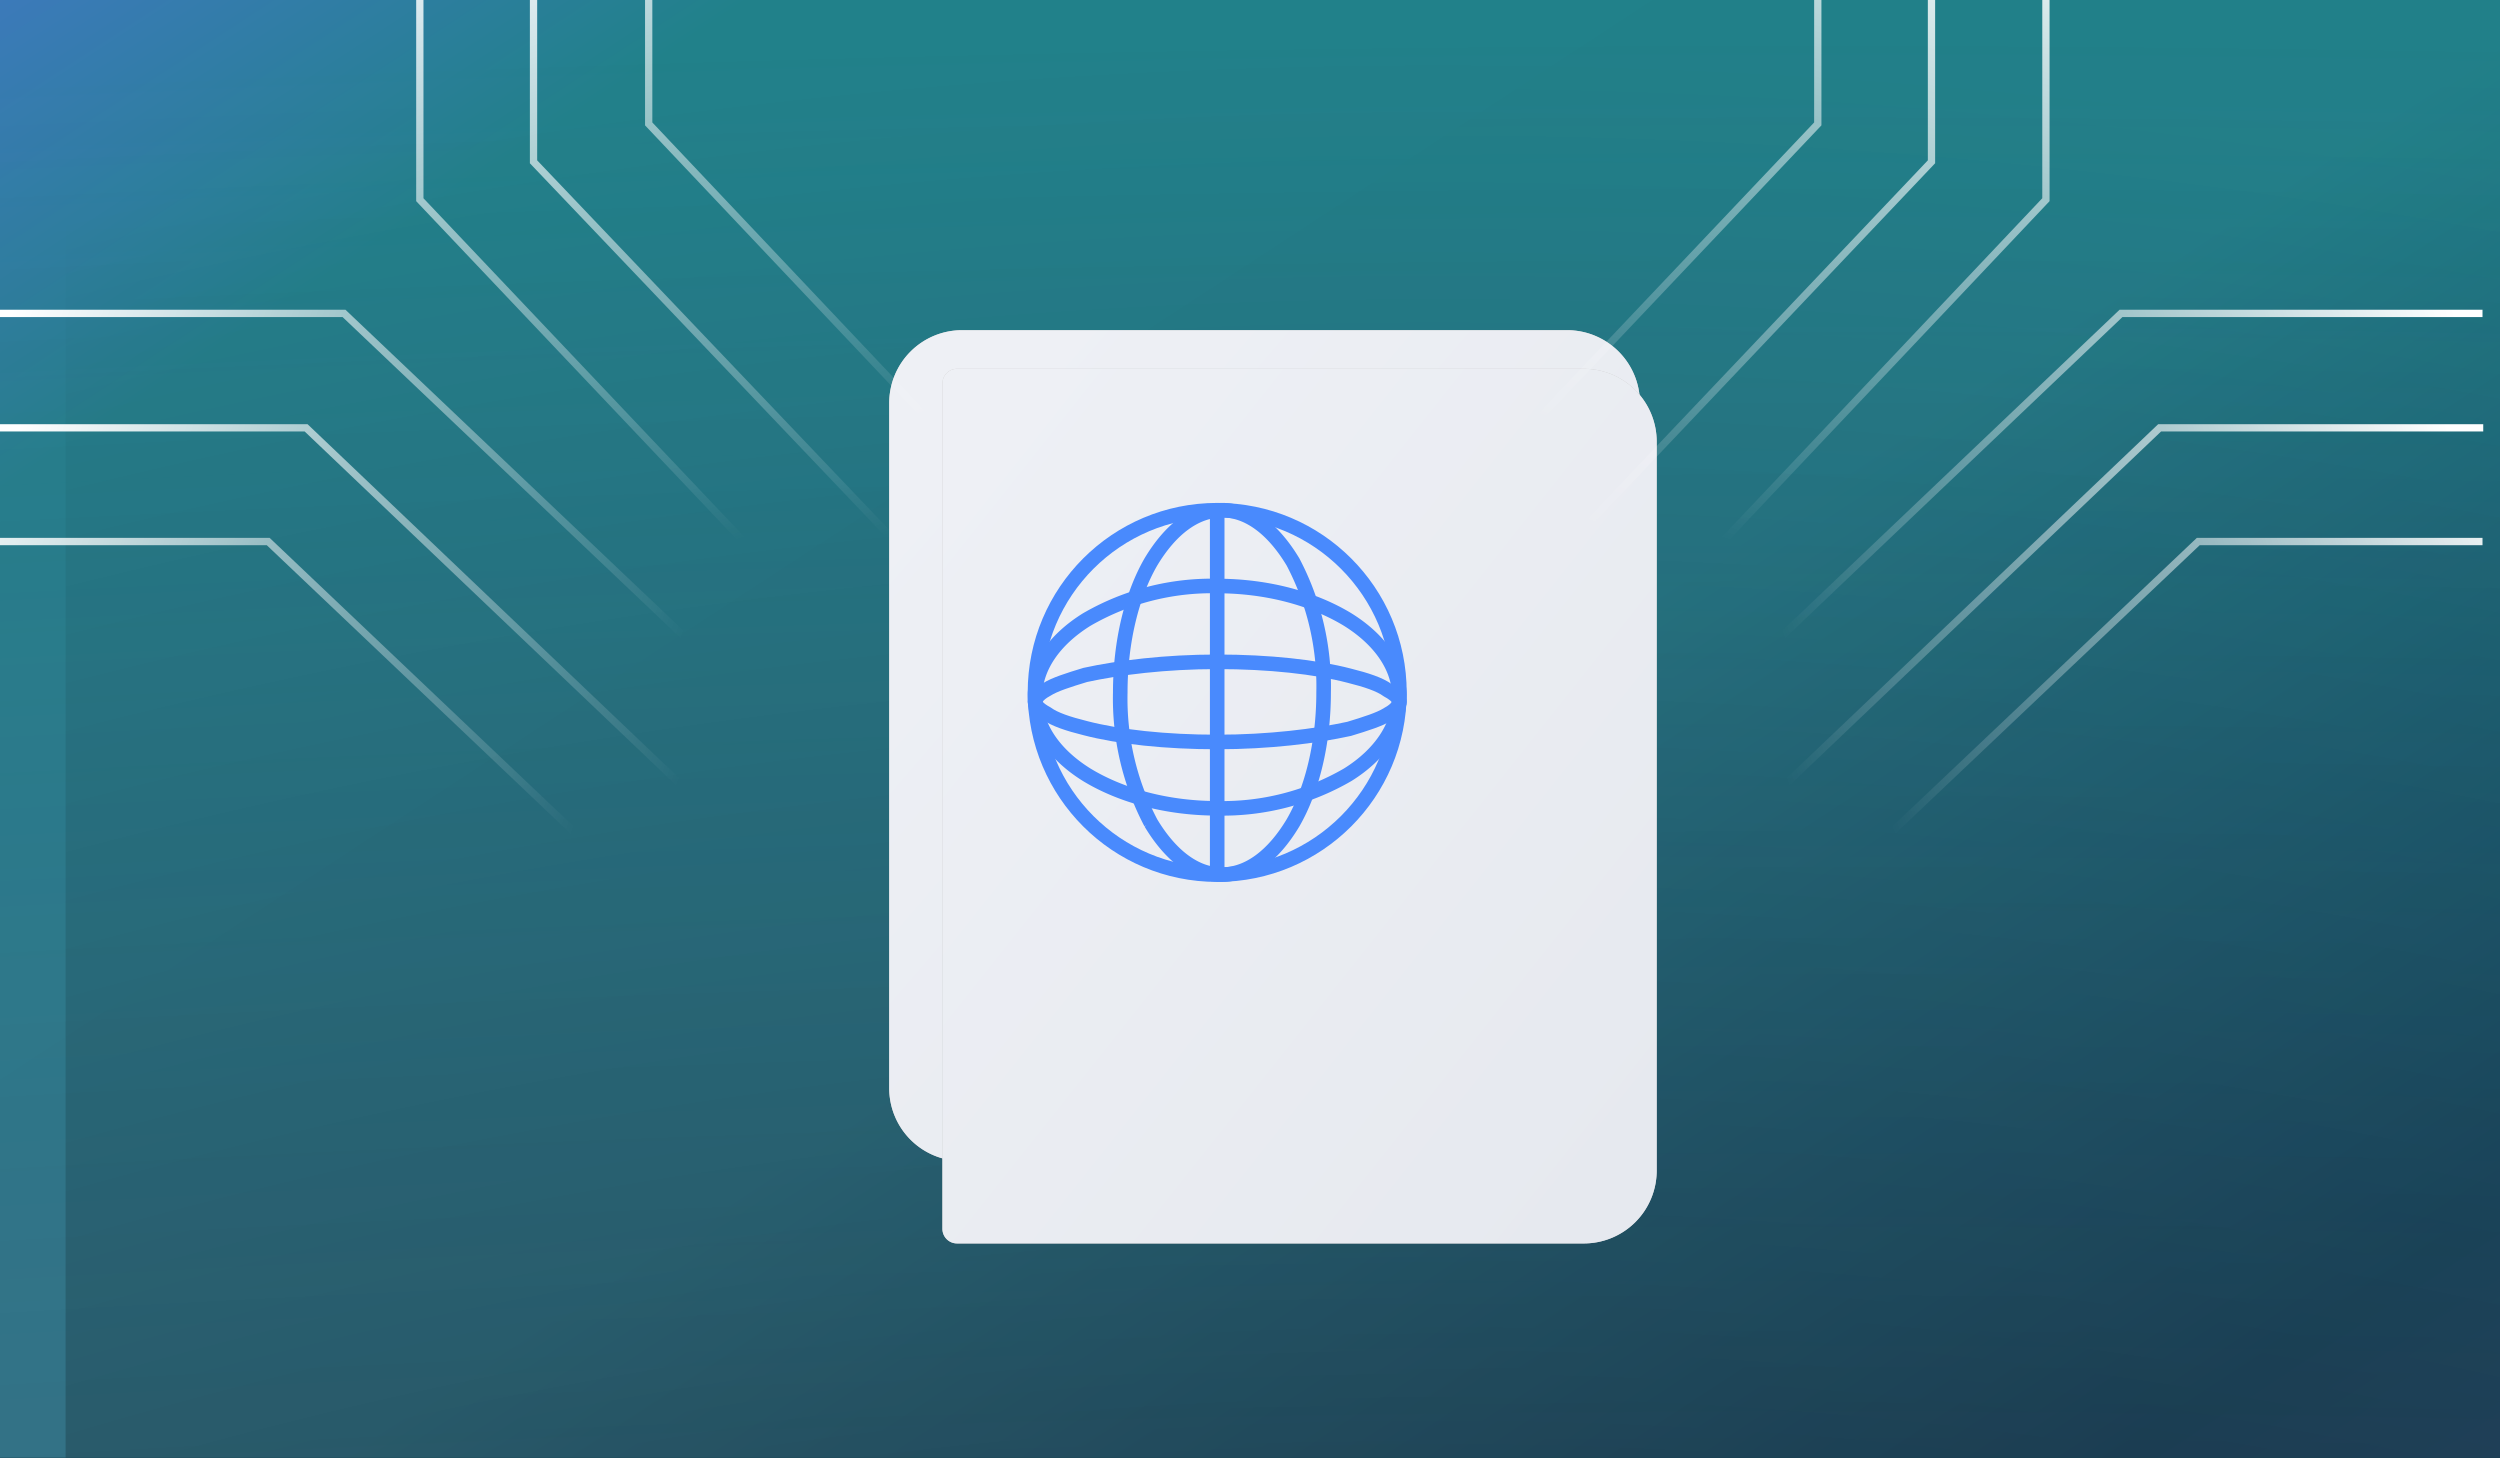 <svg xmlns="http://www.w3.org/2000/svg" xmlns:xlink="http://www.w3.org/1999/xlink" fill="none" viewBox="0 0 343 200">
  <defs>
    <path id="reuse-0" fill="#fff" d="M0 0h343v200H0z"/>
  </defs>
  <g clip-path="url(#a)">
    <use xlink:href="#reuse-0"/>
    <path fill="#498AFD" d="M0 0h343v200H0z"/>
    <path fill="url(#b)" fill-opacity=".4" d="M0 0h343v200H0z"/>
    <path fill="url(#c)" fill-opacity=".4" d="M0 0h343v200H0z"/>
    <path fill="url(#d)" fill-opacity=".4" d="M0 0h343v200H0z"/>
    <g clip-path="url(#e)">
      <path fill="#000" d="M-131 917V-157h620V917z"/>
      <path fill="url(#f)" d="M-131 917H943v620H-131z" transform="rotate(-90 -131 917)"/>
      <g filter="url(#g)">
        <path fill="url(#h)" fill-opacity=".4" d="M-63.8 754.2c-91.5-149.2-185.8-637.1 13-759 198.7-121.8 797-160 888.6-10.8 91.5 149.2-171.7 398-504 475-242 56-340.4 422.9-397.6 294.8Z"/>
      </g>
    </g>
    <path fill="url(#i)" d="M384 816h375v824H384z" transform="rotate(-180 384 816)"/>
    <g filter="url(#j)">
      <path fill="#C4C4C4" d="M122 51a10 10 0 0 1 10-10h83a10 10 0 0 1 10 10v94a10 10 0 0 1-10 10h-83a10 10 0 0 1-10-10V51Z"/>
      <path fill="url(#k)" d="M122 51a10 10 0 0 1 10-10h83a10 10 0 0 1 10 10v94a10 10 0 0 1-10 10h-83a10 10 0 0 1-10-10V51Z"/>
    </g>
    <g filter="url(#l)">
      <path fill="#C4C4C4" d="M118 37c0-1.1.9-2 2-2h86a10 10 0 0 1 10 10v100a10 10 0 0 1-10 10h-86a2 2 0 0 1-2-2V37Z"/>
      <path fill="url(#m)" d="M118 37c0-1.1.9-2 2-2h86a10 10 0 0 1 10 10v100a10 10 0 0 1-10 10h-86a2 2 0 0 1-2-2V37Z"/>
    </g>
    <circle cx="167" cy="95" r="25" stroke="#498AFD" stroke-width="2"/>
    <path stroke="#498AFD" stroke-width="2" d="M181.6 95c0 7-1.6 13.4-4.2 17.9-2.7 4.5-6.1 7.1-9.8 7.1-3.6 0-7-2.6-9.7-7.1a36.6 36.6 0 0 1-4.2-17.9c0-7 1.6-13.4 4.2-17.9 2.7-4.5 6.1-7.1 9.8-7.1 3.6 0 7 2.6 9.7 7.1a36.6 36.6 0 0 1 4.2 17.9Z"/>
    <path stroke="#498AFD" stroke-width="2" d="M192 95.6c0 4-2.6 7.9-7.1 10.7a34.2 34.2 0 0 1-17.9 4.6c-7 0-13.3-1.8-17.9-4.6-4.5-2.8-7.1-6.6-7.1-10.7 0-4 2.6-7.8 7.1-10.6a34.2 34.2 0 0 1 17.9-4.6c7 0 13.3 1.8 17.9 4.6 4.5 2.8 7.1 6.6 7.1 10.6Z"/>
    <path stroke="#498AFD" stroke-width="2" d="M192 96.3c0 .3-.3 1-1.6 1.7-1.1.7-3 1.3-5.3 2-4.6 1-11 1.8-18.1 1.8-7.1 0-13.5-.7-18.1-1.9-2.4-.6-4.2-1.2-5.3-2-1.3-.7-1.6-1.3-1.6-1.6 0-.3.3-1 1.6-1.7 1.1-.7 3-1.3 5.3-2 4.6-1 11-1.8 18.1-1.8 7.1 0 13.5.7 18.1 1.9 2.4.6 4.2 1.2 5.3 2 1.3.7 1.6 1.3 1.6 1.6ZM167 70.3v50"/>
    <path fill="url(#n)" fill-opacity=".4" d="M3 5a5 5 0 0 1 5-5h331a5 5 0 0 1 5 5v281a4 4 0 0 1-4 4H7a4 4 0 0 1-4-4V5Z" style="mix-blend-mode:soft-light"/>
    <path stroke="url(#o)" d="M96.7 110.8 42 58.7H-2.4"/>
    <path stroke="url(#p)" d="M96.7 90 47.2 43H-2.4"/>
    <path stroke="url(#q)" d="m86.3 121.3-49.5-47H-2.4"/>
    <path stroke="url(#r)" d="M125.4 77 73.2 22.2v-49.5"/>
    <path stroke="url(#s)" d="m104.6 77-47-49.6v-54.7"/>
    <path stroke="url(#t)" d="M135.8 66.5 89 17v-44.3"/>
    <path stroke="url(#u)" d="m241.6 110.8 54.7-52.1h44.4"/>
    <path stroke="url(#v)" d="M241.6 90 291 43h49.6"/>
    <path stroke="url(#w)" d="m252 121.3 49.6-47h39"/>
    <path stroke="url(#x)" d="m213 77 52-54.8v-49.5"/>
    <path stroke="url(#y)" d="m233.8 77 46.9-49.6v-54.7"/>
    <path stroke="url(#z)" d="M202.5 66.5 249.4 17v-44.3"/>
  </g>
  <defs>
    <linearGradient id="f" x1="8.8" x2="1140.7" y1="1444.8" y2="705.2" gradientUnits="userSpaceOnUse">
      <stop stop-color="#5ED070"/>
      <stop offset=".2" stop-color="#4266A0"/>
      <stop offset=".4" stop-color="#0D5868"/>
      <stop offset=".5" stop-color="#218089"/>
      <stop offset=".6" stop-color="#21818A"/>
      <stop offset=".7" stop-color="#6170FC"/>
      <stop offset=".9" stop-color="#7B64FF" stop-opacity="0"/>
      <stop offset="1" stop-color="#7C67FF" stop-opacity="0"/>
    </linearGradient>
    <linearGradient id="k" x1="130.7" x2="230.3" y1="51.5" y2="137.4" gradientUnits="userSpaceOnUse">
      <stop stop-color="#EEF0F5"/>
      <stop offset="1" stop-color="#E6E9EF"/>
    </linearGradient>
    <linearGradient id="m" x1="121.7" x2="228.3" y1="42.4" y2="127" gradientUnits="userSpaceOnUse">
      <stop stop-color="#EEF0F5"/>
      <stop offset="1" stop-color="#E6E9EF"/>
    </linearGradient>
    <linearGradient id="o" x1="-8.2" x2="87.7" y1="89.8" y2="123" gradientUnits="userSpaceOnUse">
      <stop stop-color="#fff"/>
      <stop offset="1" stop-color="#fff" stop-opacity="0"/>
    </linearGradient>
    <linearGradient id="p" x1="-8.2" x2="87.7" y1="71.3" y2="104.5" gradientUnits="userSpaceOnUse">
      <stop stop-color="#fff"/>
      <stop offset="1" stop-color="#fff" stop-opacity="0"/>
    </linearGradient>
    <linearGradient id="q" x1="-19.6" x2="74.2" y1="93" y2="126.4" gradientUnits="userSpaceOnUse">
      <stop stop-color="#fff"/>
      <stop offset="1" stop-color="#fff" stop-opacity="0"/>
    </linearGradient>
    <linearGradient id="r" x1="104.3" x2="137.5" y1="-27.9" y2="68" gradientUnits="userSpaceOnUse">
      <stop stop-color="#fff"/>
      <stop offset="1" stop-color="#fff" stop-opacity="0"/>
    </linearGradient>
    <linearGradient id="s" x1="85.9" x2="119.1" y1="-27.9" y2="67.9" gradientUnits="userSpaceOnUse">
      <stop stop-color="#fff"/>
      <stop offset="1" stop-color="#fff" stop-opacity="0"/>
    </linearGradient>
    <linearGradient id="t" x1="107.6" x2="141" y1="-39.4" y2="54.4" gradientUnits="userSpaceOnUse">
      <stop stop-color="#fff"/>
      <stop offset="1" stop-color="#fff" stop-opacity="0"/>
    </linearGradient>
    <linearGradient id="u" x1="346.5" x2="250.6" y1="89.8" y2="123" gradientUnits="userSpaceOnUse">
      <stop stop-color="#fff"/>
      <stop offset="1" stop-color="#fff" stop-opacity="0"/>
    </linearGradient>
    <linearGradient id="v" x1="346.5" x2="250.6" y1="71.3" y2="104.5" gradientUnits="userSpaceOnUse">
      <stop stop-color="#fff"/>
      <stop offset="1" stop-color="#fff" stop-opacity="0"/>
    </linearGradient>
    <linearGradient id="w" x1="358" x2="264.1" y1="93" y2="126.4" gradientUnits="userSpaceOnUse">
      <stop stop-color="#fff"/>
      <stop offset="1" stop-color="#fff" stop-opacity="0"/>
    </linearGradient>
    <linearGradient id="x" x1="234" x2="200.8" y1="-27.9" y2="68" gradientUnits="userSpaceOnUse">
      <stop stop-color="#fff"/>
      <stop offset="1" stop-color="#fff" stop-opacity="0"/>
    </linearGradient>
    <linearGradient id="y" x1="252.4" x2="219.2" y1="-27.9" y2="67.9" gradientUnits="userSpaceOnUse">
      <stop stop-color="#fff"/>
      <stop offset="1" stop-color="#fff" stop-opacity="0"/>
    </linearGradient>
    <linearGradient id="z" x1="230.7" x2="197.3" y1="-39.4" y2="54.4" gradientUnits="userSpaceOnUse">
      <stop stop-color="#fff"/>
      <stop offset="1" stop-color="#fff" stop-opacity="0"/>
    </linearGradient>
    <pattern id="b" width=".8" height=".8" patternContentUnits="objectBoundingBox">
      <use xlink:href="#A" transform="scale(.001 .003)"/>
    </pattern>
    <pattern id="c" width="1" height="1" patternContentUnits="objectBoundingBox">
      <use xlink:href="#B" transform="matrix(.002 0 0 .003 0 0)"/>
    </pattern>
    <pattern id="d" width="1" height="1" patternContentUnits="objectBoundingBox">
      <use xlink:href="#B" transform="matrix(.002 0 0 .003 0 0)"/>
    </pattern>
    <pattern id="n" width="1" height="1" patternContentUnits="objectBoundingBox">
      <use xlink:href="#B" transform="matrix(.003 0 0 .003 -.2 0)"/>
    </pattern>
    <filter id="g" width="1052.4" height="921.9" x="-182.2" y="-126.7" color-interpolation-filters="sRGB" filterUnits="userSpaceOnUse">
      <feFlood flood-opacity="0" result="BackgroundImageFix"/>
      <feBlend in="SourceGraphic" in2="BackgroundImageFix" result="shape"/>
      <feGaussianBlur result="effect1_foregroundBlur" stdDeviation="7"/>
    </filter>
    <filter id="j" width="216" height="227" x="65.5" y="-15.5" color-interpolation-filters="sRGB" filterUnits="userSpaceOnUse">
      <feFlood flood-opacity="0" result="BackgroundImageFix"/>
      <feColorMatrix in="SourceAlpha" result="hardAlpha" values="0 0 0 0 0 0 0 0 0 0 0 0 0 0 0 0 0 0 127 0"/>
      <feOffset dx="11.3" dy="11.3"/>
      <feGaussianBlur stdDeviation="22.6"/>
      <feColorMatrix values="0 0 0 0 0 0 0 0 0 0 0 0 0 0 0 0 0 0 0.1 0"/>
      <feBlend in2="BackgroundImageFix" result="effect1_dropShadow"/>
      <feColorMatrix in="SourceAlpha" result="hardAlpha" values="0 0 0 0 0 0 0 0 0 0 0 0 0 0 0 0 0 0 127 0"/>
      <feOffset dx="-11.3" dy="-11.3"/>
      <feGaussianBlur stdDeviation="22.6"/>
      <feColorMatrix values="0 0 0 0 1 0 0 0 0 1 0 0 0 0 1 0 0 0 0.5 0"/>
      <feBlend in2="effect1_dropShadow" result="effect2_dropShadow"/>
      <feColorMatrix in="SourceAlpha" result="hardAlpha" values="0 0 0 0 0 0 0 0 0 0 0 0 0 0 0 0 0 0 127 0"/>
      <feOffset dy="4.3"/>
      <feGaussianBlur stdDeviation="5.6"/>
      <feColorMatrix values="0 0 0 0 0 0 0 0 0 0 0 0 0 0 0 0 0 0 0.25 0"/>
      <feBlend in2="effect2_dropShadow" result="effect3_dropShadow"/>
      <feBlend in="SourceGraphic" in2="effect3_dropShadow" result="shape"/>
    </filter>
    <filter id="l" width="188.4" height="210.4" x="84.1" y="1.1" color-interpolation-filters="sRGB" filterUnits="userSpaceOnUse">
      <feFlood flood-opacity="0" result="BackgroundImageFix"/>
      <feColorMatrix in="SourceAlpha" result="hardAlpha" values="0 0 0 0 0 0 0 0 0 0 0 0 0 0 0 0 0 0 127 0"/>
      <feOffset dx="11.3" dy="11.3"/>
      <feGaussianBlur stdDeviation="22.6"/>
      <feColorMatrix values="0 0 0 0 0 0 0 0 0 0 0 0 0 0 0 0 0 0 0.1 0"/>
      <feBlend in2="BackgroundImageFix" result="effect1_dropShadow"/>
      <feColorMatrix in="SourceAlpha" result="hardAlpha" values="0 0 0 0 0 0 0 0 0 0 0 0 0 0 0 0 0 0 127 0"/>
      <feOffset dy="4.3"/>
      <feGaussianBlur stdDeviation="5.6"/>
      <feColorMatrix values="0 0 0 0 0 0 0 0 0 0 0 0 0 0 0 0 0 0 0.25 0"/>
      <feBlend in2="effect1_dropShadow" result="effect2_dropShadow"/>
      <feBlend in="SourceGraphic" in2="effect2_dropShadow" result="shape"/>
    </filter>
    <radialGradient id="h" cx="0" cy="0" r="1" gradientTransform="rotate(-92.2 633.5 370.5) scale(1019.66 2381.67)" gradientUnits="userSpaceOnUse">
      <stop stop-color="#BFD6EB"/>
      <stop offset=".2" stop-color="#EFE268"/>
      <stop offset=".4" stop-color="#0085FF" stop-opacity=".9"/>
      <stop offset=".5" stop-color="#800606"/>
      <stop offset="1" stop-color="#AB30B6" stop-opacity="0"/>
    </radialGradient>
    <radialGradient id="i" cx="0" cy="0" r="1" gradientTransform="matrix(0 807.5 -807.5 0 571 816)" gradientUnits="userSpaceOnUse">
      <stop/>
      <stop offset="1" stop-opacity="0"/>
    </radialGradient>
    <clipPath id="a">
      <use xlink:href="#reuse-0"/>
    </clipPath>
    <clipPath id="e">
      <path fill="#fff" d="M0 0h1074v620H0z" transform="rotate(-90 393 524)"/>
    </clipPath>
  </defs>
</svg>
